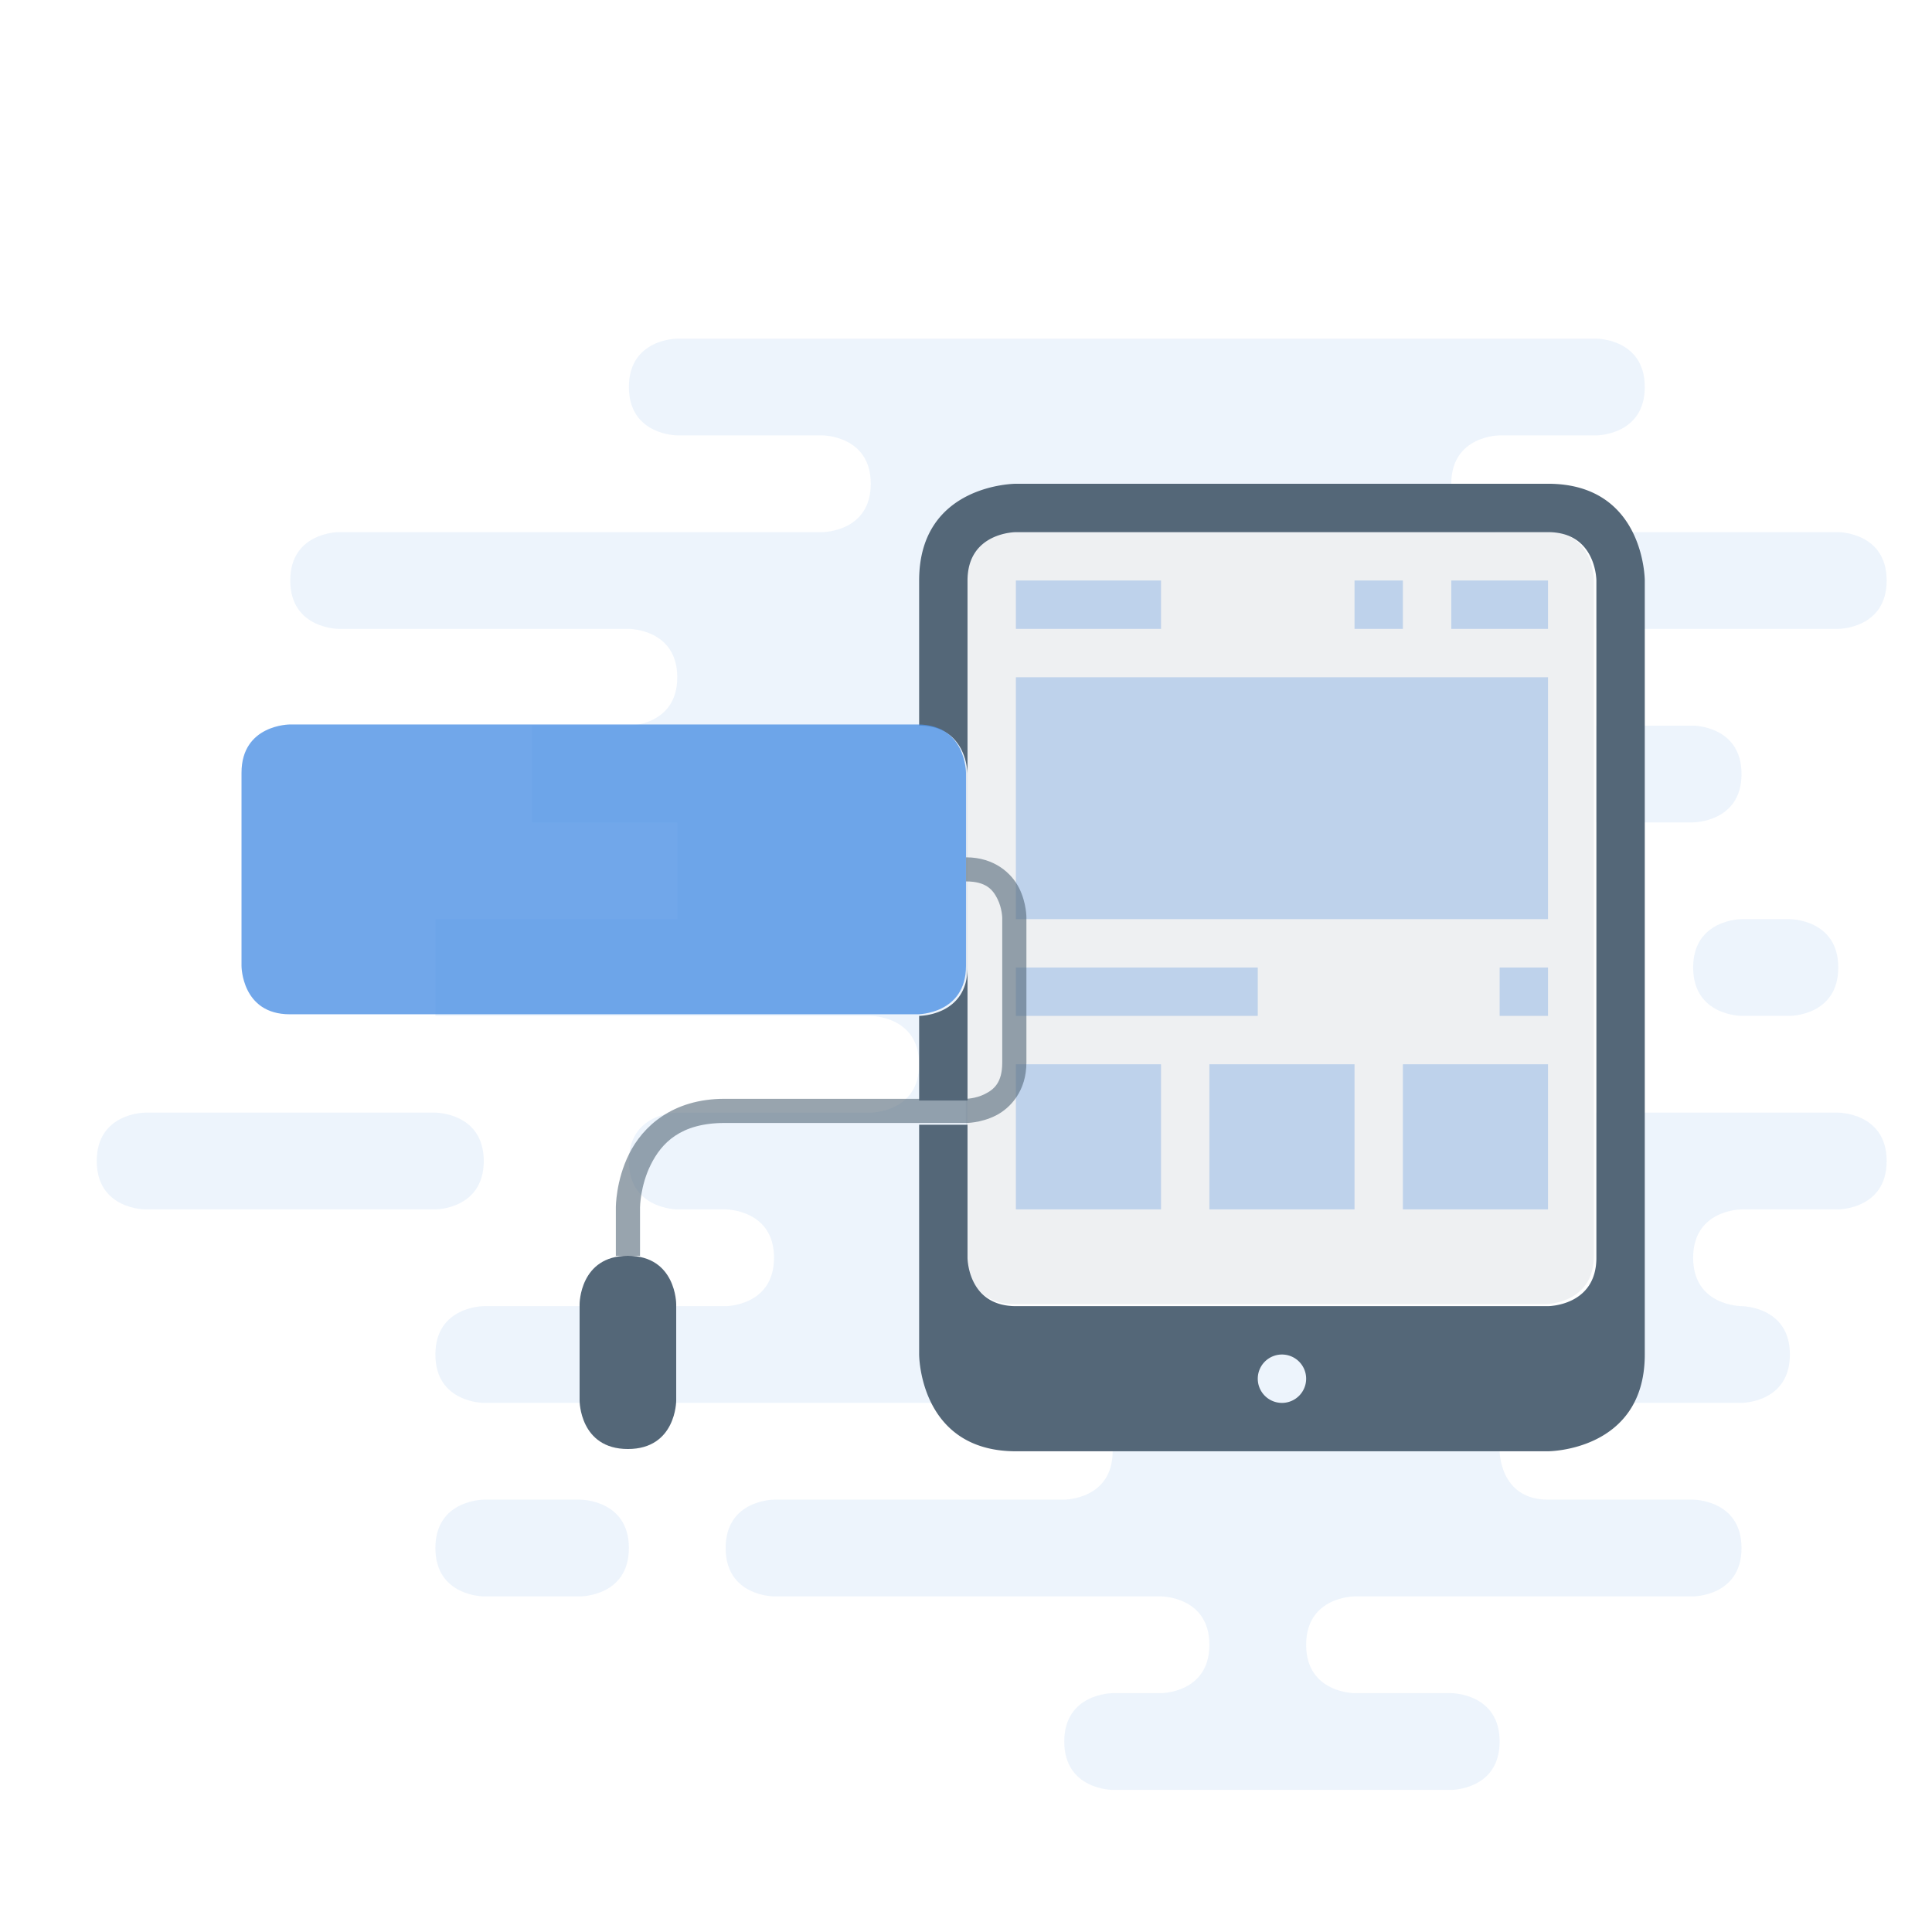 <svg xmlns="http://www.w3.org/2000/svg" xmlns:svg="http://www.w3.org/2000/svg" id="svg1467" width="200" height="200" version="1.1" viewBox="0 0 52.917 52.917"><g id="layer1" fill="#4e91e4"><path id="path2086" d="M 70 35 C 70 35 65 35 65 40 C 65 45 70 45 70 45 L 85 45 C 85 45 90 45 90 50 C 90 55 85 55 85 55 L 35 55 C 35 55 30 55 30 60 C 30 65 35 65 35 65 L 65 65 C 65 65 70 65 70 70 C 70 75 65 75 65 75 L 55 75 L 55 85 L 70 85 L 70 95 L 45 95 L 45 105 L 90 105 C 90 105 95 105 95 110 C 95 115 90 115 90 115 L 70 115 C 70 115 65 115 65 120 C 65 125 70 125 70 125 L 75 125 C 75 125 80 125 80 130 C 80 135 75 135 75 135 L 50 135 C 50 135 45 135 45 140 C 45 145 50 145 50 145 L 110 145 C 110 145 115 145 115 150 C 115 155 110 155 110 155 L 80 155 C 80 155 75 155 75 160 C 75 165 80 165 80 165 L 120 165 C 120 165 125 165 125 170 C 125 175 120 175 120 175 L 115 175 C 115 175 110 175 110 180 C 110 185 115 185 115 185 L 150 185 C 150 185 155 185 155 180 C 155 175 150 175 150 175 L 140 175 C 140 175 135 175 135 170 C 135 165 140 165 140 165 L 175 165 C 175 165 180 165 180 160 C 180 155 175 155 175 155 L 160 155 C 155 155 155 150 155 150 L 160 145 L 180 145 C 180 145 185 145 185 140 C 185 135 180 135 180 135 C 180 135 175 135 175 130 C 175 125 180 125 180 125 L 190 125 C 190 125 195 125 195 120 C 195 115 190 115 190 115 L 165 115 L 165 130 C 165 135 160 135 160 135 L 105 135 C 100 135 100 130 100 130 L 100 60 C 100 55 105 55 105 55 L 155 55 C 155 55 150 55 150 50 C 150 45 155 45 155 45 L 165 45 C 165 45 170 45 170 40 C 170 35 165 35 165 35 L 70 35 z M 160 55 C 165 55 165 60 165 60 L 165 65 L 190 65 C 190 65 195 65 195 60 C 195 55 190 55 190 55 L 160 55 z M 165 75 L 165 85 L 175 85 C 175 85 180 85 180 80 C 180 75 175 75 175 75 L 165 75 z M 180 95 C 180 95 175 95 175 100 C 175 105 180 105 180 105 L 185 105 C 185 105 190 105 190 100 C 190 95 185 95 185 95 L 180 95 z M 15 115 C 15 115 10 115 10 120 C 10 125 15 125 15 125 L 45 125 C 45 125 50 125 50 120 C 50 115 45 115 45 115 L 15 115 z M 50 155 C 50 155 45 155 45 160 C 45 165 50 165 50 165 L 60 165 C 60 165 65 165 65 160 C 65 155 60 155 60 155 L 50 155 z" opacity=".1" transform="scale(0.265)"/><path id="path2033" fill="#546778" d="M 105 50 C 105 50 95 50 95 60 L 95 75 C 100 75 100 80 100 80 L 100 60 C 100 55 105 55 105 55 L 160 55 C 165 55 165 60 165 60 L 165 130 C 165 135 160 135 160 135 L 105 135 C 100 135 100 130 100 130 L 100 116.25 L 95 116.25 L 95 140 C 95 140 95 150 105 150 L 125 150 L 160 150 C 160 150 170 150 170 140 L 170 60 C 170 60 170 50 160 50 L 105 50 z M 100 100 C 100 105 95 105 95 105 L 95 113.748 L 100 113.748 L 100 100 z M 132.5 140 A 2.5 2.5 0 0 1 135 142.5 A 2.5 2.5 0 0 1 132.5 145 A 2.5 2.5 0 0 1 130 142.5 A 2.5 2.5 0 0 1 132.5 140 z" transform="scale(0.265)"/><path id="path2047" d="m 105,60 v 5 h 15 v -5 z m 35,0 v 5 h 5 v -5 z m 10,0 v 5 h 10 v -5 z m -45,10 v 25 h 55 V 70 Z m 0,30 v 5 h 25 v -5 z m 50,0 v 5 h 5 v -5 z m -50,10 v 15 h 15 v -15 z m 20,0 v 15 h 15 v -15 z m 20,0 v 15 h 15 v -15 z" opacity=".3" transform="scale(0.265)"/><path id="path2036" fill="#546778" d="m 27.781,14.552 c 0,0 -1.323,0 -1.323,1.323 0,1.323 0,18.521 0,18.521 0,0 0,1.323 1.323,1.323 1.323,0 14.552,0 14.552,0 0,0 1.323,0 1.323,-1.323 0,-1.323 0,-18.521 0,-18.521 0,0 0,-1.323 -1.323,-1.323 -1.323,0 -14.552,0 -14.552,0 z" opacity=".1"/><path id="path2070" fill="#546778" d="m 26.459,23.482 v 0.66 c 0.551,0 0.735,0.227 0.861,0.479 0.126,0.252 0.131,0.514 0.131,0.514 v 3.969 c 0,0.551 -0.227,0.737 -0.479,0.863 -0.252,0.126 -0.514,0.129 -0.514,0.129 H 19.844 c -1.433,0 -2.241,0.766 -2.611,1.506 -0.37,0.74 -0.365,1.471 -0.365,1.471 v 1.324 h 0.662 v -1.324 c 0,0 0.004,-0.591 0.295,-1.174 0.291,-0.583 0.807,-1.141 2.02,-1.141 h 6.615 c 0,0 0.399,0.004 0.809,-0.201 0.41,-0.205 0.844,-0.681 0.844,-1.453 v -3.969 c 0,0 0.006,-0.399 -0.199,-0.809 -0.205,-0.41 -0.681,-0.844 -1.453,-0.844 z" opacity=".6"/><path id="path2068" fill="#546778" d="m 15.875,38.365 c 0,0 0,1.323 1.323,1.323 1.323,0 1.323,-1.323 1.323,-1.323 V 35.719 c 0,0 0,-1.323 -1.323,-1.323 -1.323,0 -1.323,1.323 -1.323,1.323 z"/><path id="path2072" d="m 26.458,26.458 v -5.292 c 0,0 0,-1.323 -1.323,-1.323 H 7.938 c 0,0 -1.323,0 -1.323,1.323 v 5.292 c 0,0 0,1.323 1.323,1.323 H 25.135 c 0,0 1.323,0 1.323,-1.323 z" opacity=".8"/></g></svg>